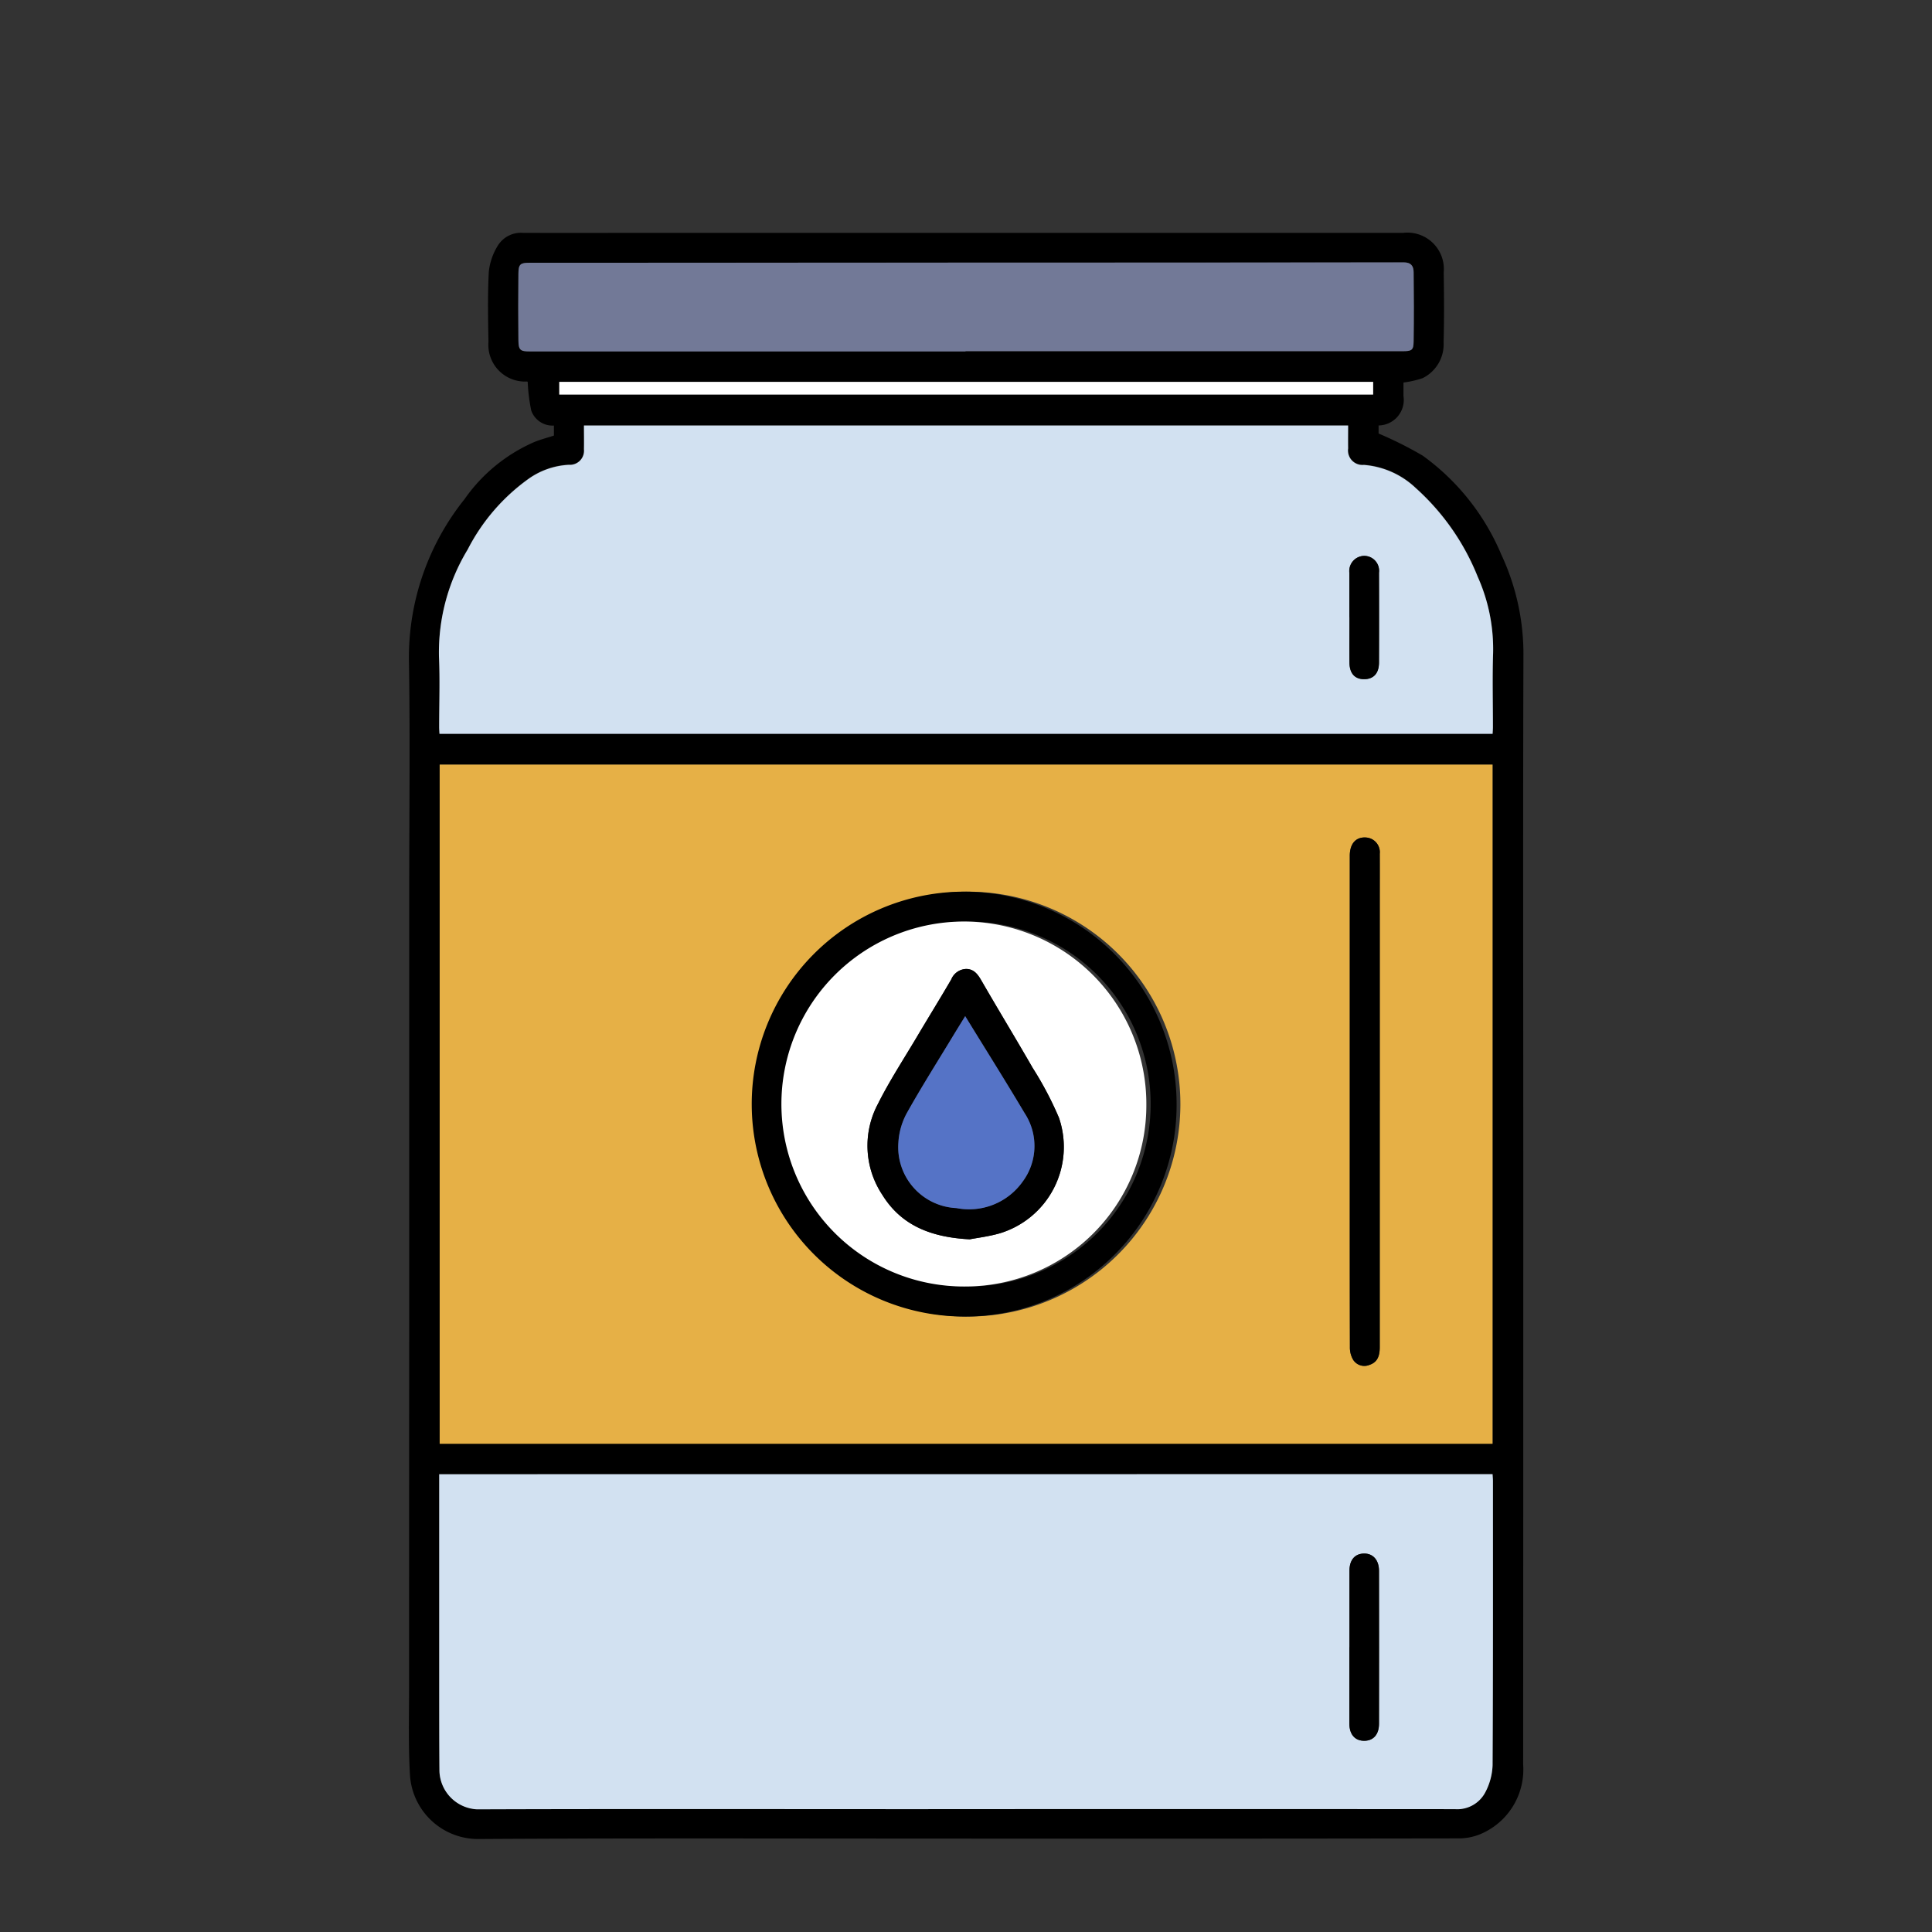 <svg xmlns="http://www.w3.org/2000/svg" xmlns:xlink="http://www.w3.org/1999/xlink" width="132" height="132" viewBox="0 0 132 132">
  <rect x="0" y="0" width="132" height="132" fill="#333333" stroke="none"/>
  <defs>
    <clipPath id="clip-path">
      <rect id="Rectángulo_371569" data-name="Rectángulo 371569" width="132" height="132" transform="translate(524 15197)" fill="#fff" stroke="#707070" stroke-width="1"/>
    </clipPath>
    <clipPath id="clip-path-2">
      <rect id="Rectángulo_368342" data-name="Rectángulo 368342" width="76.15" height="109.755" transform="translate(0 0.002)" fill="none"/>
    </clipPath>
  </defs>
  <g id="Grupo_1042362" data-name="Grupo 1042362" transform="translate(-524 -15197)">
    <g id="Enmascarar_grupo_1018879" data-name="Enmascarar grupo 1018879" clip-path="url(#clip-path)">
      <g id="Grupo_1037104" data-name="Grupo 1037104" transform="translate(551.925 15212.909)" clip-path="url(#clip-path-2)">
        <path id="Trazado_785830" data-name="Trazado 785830" d="M9.919,13.866v-.7a1.543,1.543,0,0,1-1.545-1.016,11.938,11.938,0,0,1-.244-1.964.067.067,0,0,0-.049-.028A2.508,2.508,0,0,1,5.449,7.446c-.03-1.591-.062-3.186.022-4.774A4.187,4.187,0,0,1,6.078.888,1.858,1.858,0,0,1,7.8,0c3.183.012,6.367,0,9.55,0h50.6a2.49,2.49,0,0,1,2.764,2.7c.023,1.591.037,3.184-.008,4.774a2.577,2.577,0,0,1-1.43,2.452,6.484,6.484,0,0,1-1.312.3c0,.258,0,.587,0,.916a1.744,1.744,0,0,1-1.7,2.017v.552a25.941,25.941,0,0,1,3.011,1.509,15.934,15.934,0,0,1,5.368,6.749,16.061,16.061,0,0,1,1.517,7.027c-.036,11.735-.009,23.47-.009,35.2q0,20.219-.01,40.437a4.789,4.789,0,0,1-2.761,4.7,3.863,3.863,0,0,1-1.612.363q-18.11.029-36.221.013c-10.245,0-20.49-.034-30.734.029a4.662,4.662,0,0,1-4.729-4.4c-.116-2.008-.059-4.027-.059-6.042q0-12.7.009-25.4,0-14.452,0-28.9c0-5.3.067-10.6-.021-15.9a17.309,17.309,0,0,1,3.8-10.9,11.313,11.313,0,0,1,4.773-3.907c.421-.171.864-.285,1.345-.441m-7.8,68.87H74.05V36.33H2.115Zm71.937,2.076H2.079v.632q0,6.73,0,13.461c0,2.066,0,4.132.017,6.2a2.7,2.7,0,0,0,2.576,2.6c10.024-.035,20.049-.014,30.074-.014q18.364,0,36.728,0a2.162,2.162,0,0,0,2.091-1.175,4.267,4.267,0,0,0,.485-1.823c.035-6.468.024-12.937.024-19.405,0-.149-.015-.3-.025-.483m-9.87-71.644H11.974c0,.577.009,1.1,0,1.625a.964.964,0,0,1-1.032,1.06,5.212,5.212,0,0,0-2.745.953,13.519,13.519,0,0,0-4.169,4.837,13.567,13.567,0,0,0-1.961,7.3c.074,1.6.013,3.216.014,4.825,0,.147.013.293.021.464H74.057c.008-.178.021-.326.021-.473,0-1.676-.043-3.354.012-5.028a12.069,12.069,0,0,0-1.049-5.225,16.229,16.229,0,0,0-4.232-6.063,5.8,5.8,0,0,0-3.547-1.583.99.99,0,0,1-1.077-1.124c-.01-.507,0-1.014,0-1.566M38.041,8.1V8.086H67.91c.63,0,.741-.069.749-.672.021-1.574.016-3.149,0-4.724,0-.4-.16-.672-.676-.671q-13.969.023-27.939.016l-31.8.011c-.611,0-.74.1-.747.728q-.025,2.286,0,4.572c.007.665.129.756.779.756H38.041m27.852,2.081H10.285v.868H65.893Z" transform="translate(0 0)"/>
        <path id="Trazado_785831" data-name="Trazado 785831" d="M20.82,357.542H92.755v46.407H20.82Zm35.925,37.71A14.514,14.514,0,1,0,42.4,380.616a14.446,14.446,0,0,0,14.346,14.636m28.3-14.709q0-6.8,0-13.607c0-1.1.005-2.2,0-3.3a1.007,1.007,0,0,0-.941-1.112c-.693-.044-1.106.423-1.106,1.252q0,10.205,0,20.411c0,4.383,0,8.767.008,13.15a1.652,1.652,0,0,0,.215.857.9.9,0,0,0,1.116.364c.5-.168.707-.529.707-1.21q0-8.4,0-16.805" transform="translate(-18.705 -321.212)" fill="#e6b046"/>
        <path id="Trazado_785832" data-name="Trazado 785832" d="M92.431,834.707c.01.185.025.334.025.483,0,6.469.011,12.937-.024,19.406a4.269,4.269,0,0,1-.485,1.823,2.162,2.162,0,0,1-2.091,1.174q-18.364-.013-36.728,0c-10.025,0-20.049-.022-30.073.013a2.7,2.7,0,0,1-2.576-2.6c-.018-2.066-.015-4.132-.017-6.2q0-6.73,0-13.461c0-.2,0-.4,0-.632Zm-9.779,11.816h0q0,2.615,0,5.229c0,.742.389,1.177,1.028,1.169.613-.008.993-.433.994-1.159q.007-5.229,0-10.458c0-.714-.39-1.165-.983-1.175-.642-.011-1.031.418-1.033,1.164,0,1.743,0,3.486,0,5.229" transform="translate(-18.379 -749.895)" fill="#d2e1f1"/>
        <path id="Trazado_785833" data-name="Trazado 785833" d="M82.334,129.586c0,.552-.008,1.059,0,1.566a.99.99,0,0,0,1.077,1.124,5.8,5.8,0,0,1,3.547,1.583,16.228,16.228,0,0,1,4.232,6.063,12.068,12.068,0,0,1,1.049,5.225c-.055,1.674-.011,3.352-.012,5.028,0,.148-.013.3-.021.473H20.253c-.008-.171-.021-.317-.021-.464,0-1.609.06-3.22-.014-4.825a13.566,13.566,0,0,1,1.961-7.3,13.518,13.518,0,0,1,4.169-4.837,5.213,5.213,0,0,1,2.745-.953.964.964,0,0,0,1.032-1.06c.011-.524,0-1.048,0-1.625Zm.089,13.1h0c0,1.033-.007,2.065,0,3.1.007.738.371,1.133,1.008,1.129s1-.4,1.008-1.132q.011-3.072,0-6.145a1.019,1.019,0,0,0-1.018-1.147,1.034,1.034,0,0,0-1.005,1.15c0,1.016,0,2.031,0,3.047" transform="translate(-18.152 -116.418)" fill="#d2e1f1"/>
        <path id="Trazado_785834" data-name="Trazado 785834" d="M104.207,25.925H74.44c-.65,0-.772-.091-.779-.756q-.024-2.286,0-4.572c.007-.631.136-.727.747-.728l31.8-.011q13.969,0,27.939-.016c.517,0,.672.269.676.671.019,1.574.024,3.149,0,4.724-.008.6-.119.672-.749.672H104.207Z" transform="translate(-66.166 -17.825)" fill="#727997"/>
        <rect id="Rectángulo_368341" data-name="Rectángulo 368341" width="55.608" height="0.868" transform="translate(10.285 10.181)" fill="#fff"/>
        <path id="Trazado_785835" data-name="Trazado 785835" d="M247.546,472.03a14.514,14.514,0,1,1,14.423-14.613,14.447,14.447,0,0,1-14.423,14.613m.016-2.052a12.468,12.468,0,1,0-12.3-12.494,12.373,12.373,0,0,0,12.3,12.494" transform="translate(-209.506 -397.99)"/>
        <path id="Trazado_785836" data-name="Trazado 785836" d="M634.853,424.568q0,8.4,0,16.805c0,.681-.207,1.042-.707,1.21a.905.905,0,0,1-1.116-.364,1.653,1.653,0,0,1-.215-.857c-.013-4.383-.008-8.767-.008-13.15q0-10.205,0-20.411c0-.829.414-1.3,1.106-1.252a1.007,1.007,0,0,1,.941,1.112c.005,1.1,0,2.2,0,3.3q0,6.8,0,13.607" transform="translate(-568.509 -365.237)"/>
        <path id="Trazado_785837" data-name="Trazado 785837" d="M632.549,894.462c0-1.743,0-3.486,0-5.229,0-.746.391-1.175,1.033-1.164.593.01.982.461.983,1.175q.008,5.229,0,10.458c0,.726-.381,1.151-.994,1.159-.639.008-1.027-.426-1.028-1.168q-.005-2.615,0-5.23Z" transform="translate(-568.276 -797.834)"/>
        <path id="Trazado_785838" data-name="Trazado 785838" d="M632.548,221.385c0-1.016,0-2.031,0-3.047a1.034,1.034,0,0,1,1.005-1.15,1.019,1.019,0,0,1,1.018,1.147q.009,3.072,0,6.145c0,.732-.368,1.128-1.008,1.132s-1-.391-1.008-1.129c-.009-1.033,0-2.065,0-3.1Z" transform="translate(-568.277 -195.119)"/>
        <path id="Trazado_785839" data-name="Trazado 785839" d="M265.818,488.027a12.467,12.467,0,1,1,12.341-12.4,12.375,12.375,0,0,1-12.341,12.4m.29-3.223c.494-.1,1.269-.191,2.011-.4a6.162,6.162,0,0,0,4.067-7.906,23.329,23.329,0,0,0-1.792-3.4c-1.155-2.006-2.359-3.982-3.515-5.987-.247-.428-.512-.769-1.027-.777a1.143,1.143,0,0,0-1.021.711c-.757,1.3-1.549,2.579-2.316,3.873-.912,1.541-1.9,3.047-2.7,4.644a6.066,6.066,0,0,0,.3,6.2c1.3,2.1,3.33,2.907,5.991,3.046" transform="translate(-227.762 -416.04)" fill="#fff"/>
        <path id="Trazado_785840" data-name="Trazado 785840" d="M315.511,513.452c-2.66-.138-4.691-.942-5.991-3.046a6.066,6.066,0,0,1-.3-6.2c.8-1.6,1.784-3.1,2.7-4.644.766-1.294,1.559-2.573,2.316-3.873a1.143,1.143,0,0,1,1.02-.711c.516.008.781.349,1.027.777,1.156,2,2.361,3.981,3.515,5.987a23.317,23.317,0,0,1,1.792,3.4,6.162,6.162,0,0,1-4.067,7.906c-.741.212-1.517.307-2.011.4m-.326-15.247c-.3.491-.569.92-.831,1.353-1.059,1.749-2.156,3.476-3.152,5.26a4.778,4.778,0,0,0-.582,2.021,4.169,4.169,0,0,0,3.964,4.48,4.484,4.484,0,0,0,4.521-1.8,4.083,4.083,0,0,0,.141-4.686c-1.311-2.206-2.679-4.378-4.061-6.628" transform="translate(-277.165 -444.687)"/>
        <path id="Trazado_785841" data-name="Trazado 785841" d="M333.781,526.708c1.382,2.25,2.75,4.422,4.061,6.628a4.082,4.082,0,0,1-.141,4.686,4.484,4.484,0,0,1-4.521,1.8,4.168,4.168,0,0,1-3.964-4.48,4.777,4.777,0,0,1,.582-2.021c1-1.784,2.093-3.511,3.152-5.26.262-.433.529-.862.831-1.353" transform="translate(-295.761 -473.19)" fill="#5573c6"/>
      </g>
    </g>
  </g>
</svg>
